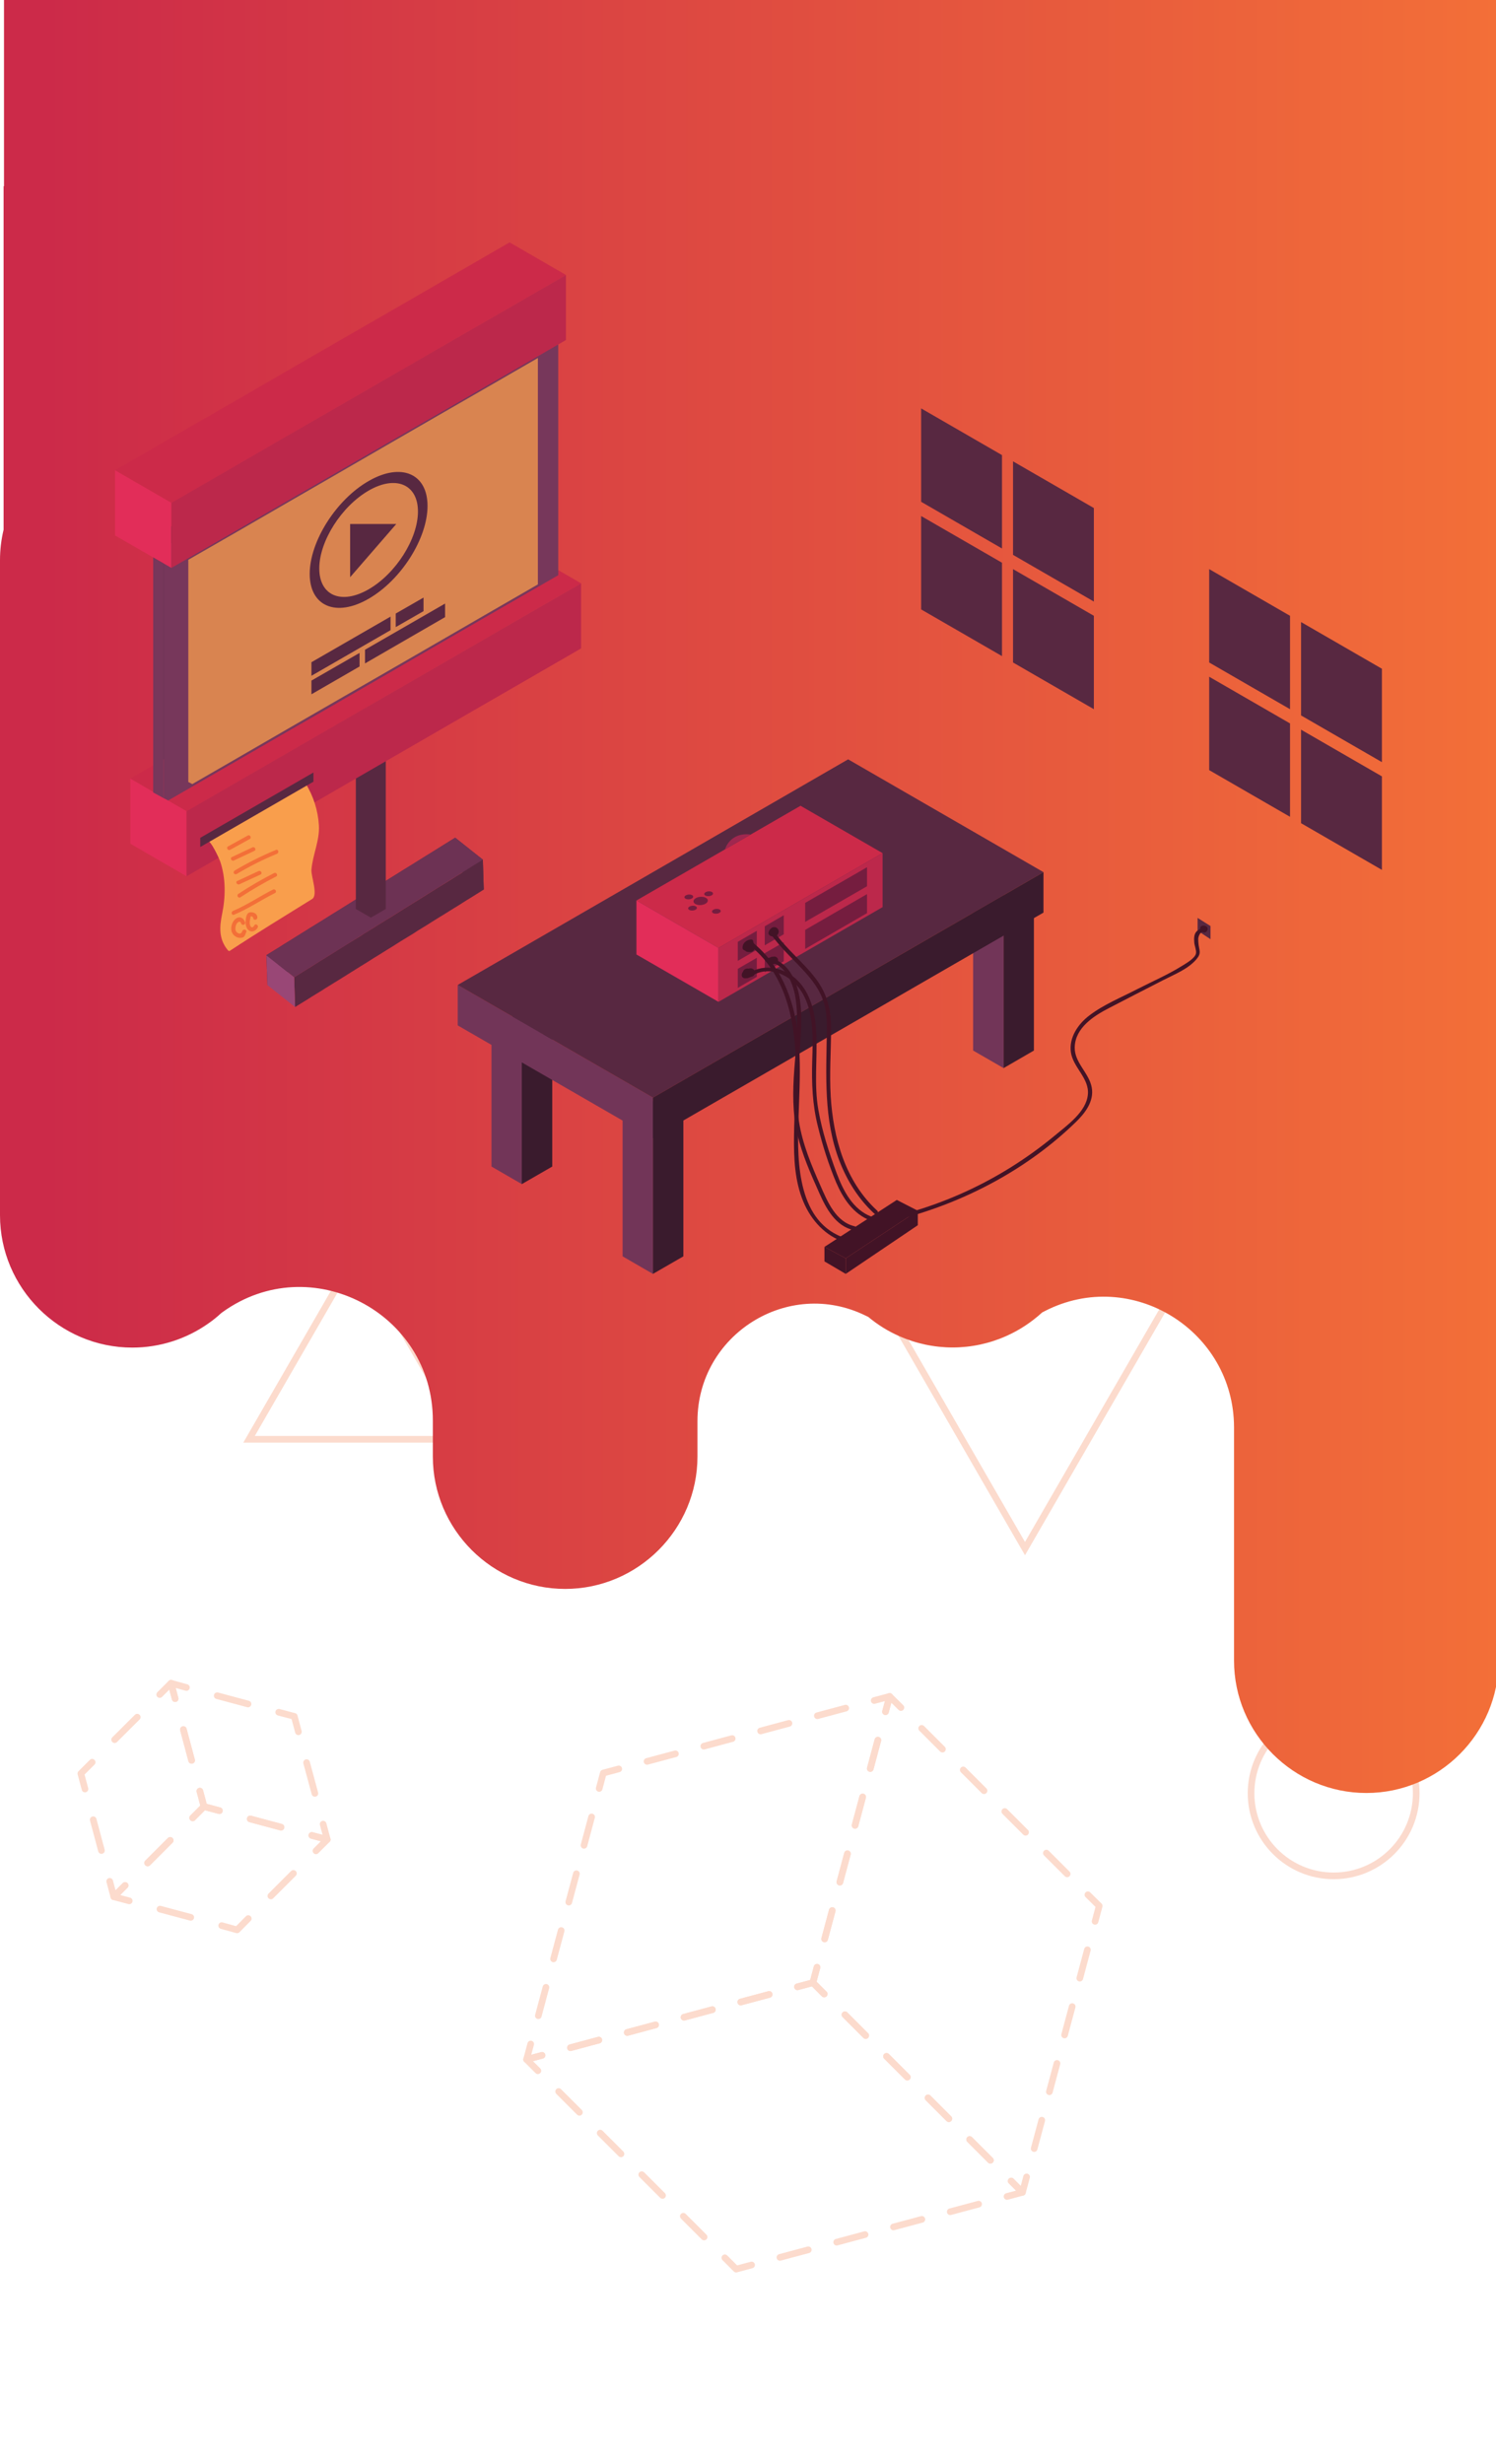 <?xml version="1.0" encoding="utf-8"?>
<!-- Generator: Adobe Illustrator 23.0.0, SVG Export Plug-In . SVG Version: 6.00 Build 0)  -->
<svg version="1.1" id="Layer_1" xmlns="http://www.w3.org/2000/svg" xmlns:xlink="http://www.w3.org/1999/xlink" x="0px" y="0px"
	 viewBox="0 0 1125 1852.3" style="enable-background:new 0 0 1125 1852.3;" xml:space="preserve">
<style type="text/css">
	.st0{opacity:0.25;}
	.st1{fill:none;stroke:#F36F38;stroke-width:5;stroke-miterlimit:10;}
	
		.st2{opacity:0.25;fill:none;stroke:#F36F38;stroke-width:5;stroke-linecap:round;stroke-linejoin:round;enable-background:new    ;}
	.st3{fill:none;stroke:#F36F38;stroke-width:5;stroke-linecap:round;stroke-linejoin:round;}
	.st4{fill:none;stroke:#F36F38;stroke-width:5;stroke-linecap:round;stroke-linejoin:round;stroke-dasharray:22.1,22.1;}
	.st5{fill:none;stroke:#F36F38;stroke-width:5;stroke-linecap:round;stroke-linejoin:round;stroke-dasharray:23.97,23.97;}
	.st6{fill:url(#SVGID_1_);}
	.st7{fill:#582841;}
	.st8{fill:#994776;}
	.st9{fill:#6D3254;}
	.st10{fill:#CC2A49;}
	.st11{fill:#E22D59;}
	.st12{fill:#BC284B;}
	.st13{fill:#77375B;}
	.st14{opacity:0.75;fill:#F99E4C;enable-background:new    ;}
	.st15{fill:#3A1B2D;}
	.st16{fill:#723558;}
	.st17{fill:#A0274F;}
	.st18{fill:#751D3F;}
	.st19{fill:#421326;}
	.st20{fill:#F99E4C;}
	.st21{fill:#F36F38;}
</style>
<title>mainBackgroundMobile</title>
<g class="st0">
	<polygon class="st1" points="268.6,941.1 187.3,1081.9 349.9,1081.9 	"/>
	<polygon class="st1" points="770.8,1164.1 915.5,913.5 626.2,913.5 	"/>
</g>
<circle class="st2" cx="1002.9" cy="1348" r="62.1"/>
<g class="st0">
	<polyline class="st3" points="465.3,1329.7 453.7,1332.8 450.6,1344.4 	"/>
	<line class="st4" x1="444.9" y1="1365.8" x2="402" y2="1525.8"/>
	<polyline class="st3" points="399.1,1536.5 396,1548.1 407.6,1545 	"/>
	<line class="st4" x1="429" y1="1539.3" x2="589" y2="1496.4"/>
	<polyline class="st3" points="599.7,1493.5 611.3,1490.4 614.4,1478.8 	"/>
	<line class="st4" x1="620.1" y1="1457.5" x2="663" y2="1297.4"/>
	<polyline class="st3" points="665.9,1286.7 669,1275.2 657.4,1278.3 	"/>
	<line class="st4" x1="636" y1="1284" x2="476" y2="1326.9"/>
	<polyline class="st3" points="407.6,1545 396,1548.1 404.5,1556.6 	"/>
	<line class="st4" x1="420.1" y1="1572.2" x2="537.3" y2="1689.4"/>
	<polyline class="st3" points="545.1,1697.2 553.6,1705.7 565.2,1702.6 	"/>
	<line class="st4" x1="586.5" y1="1696.9" x2="746.6" y2="1654"/>
	<polyline class="st3" points="757.3,1651.1 768.9,1648 760.4,1639.5 	"/>
	<line class="st4" x1="744.8" y1="1623.9" x2="627.6" y2="1506.7"/>
	<polyline class="st3" points="619.8,1498.9 611.3,1490.4 599.7,1493.5 	"/>
	<line class="st4" x1="578.4" y1="1499.2" x2="418.3" y2="1542.1"/>
	<polyline class="st3" points="614.4,1478.8 611.3,1490.4 619.8,1498.9 	"/>
	<line class="st4" x1="635.4" y1="1514.5" x2="752.6" y2="1631.7"/>
	<polyline class="st3" points="760.4,1639.5 768.9,1648 772,1636.4 	"/>
	<line class="st4" x1="777.7" y1="1615.1" x2="820.6" y2="1455"/>
	<polyline class="st3" points="823.5,1444.3 826.6,1432.7 818.1,1424.3 	"/>
	<line class="st4" x1="802.5" y1="1408.6" x2="685.3" y2="1291.4"/>
	<polyline class="st3" points="677.5,1283.6 669,1275.2 665.9,1286.7 	"/>
	<line class="st4" x1="660.2" y1="1308.1" x2="617.3" y2="1468.2"/>
</g>
<g class="st0">
	<polyline class="st3" points="224.4,1301.8 221.3,1290.2 209.6,1287.1 	"/>
	<line class="st5" x1="186.5" y1="1280.9" x2="151.8" y2="1271.6"/>
	<polyline class="st3" points="140.2,1268.5 128.6,1265.3 131.7,1276.9 	"/>
	<line class="st5" x1="137.9" y1="1300.1" x2="147.2" y2="1334.8"/>
	<polyline class="st3" points="150.3,1346.4 153.4,1358 165,1361.1 	"/>
	<line class="st5" x1="188.2" y1="1367.3" x2="222.9" y2="1376.6"/>
	<polyline class="st3" points="234.5,1379.7 246.1,1382.8 243,1371.2 	"/>
	<line class="st5" x1="236.8" y1="1348.1" x2="227.4" y2="1313.3"/>
	<polyline class="st3" points="131.7,1276.9 128.6,1265.3 120.1,1273.8 	"/>
	<line class="st5" x1="103.2" y1="1290.8" x2="77.7" y2="1316.2"/>
	<polyline class="st3" points="69.3,1324.7 60.8,1333.2 63.9,1344.8 	"/>
	<line class="st5" x1="70.1" y1="1367.9" x2="79.4" y2="1402.7"/>
	<polyline class="st3" points="82.5,1414.2 85.6,1425.8 94.1,1417.3 	"/>
	<line class="st5" x1="111" y1="1400.4" x2="136.5" y2="1375"/>
	<polyline class="st3" points="144.9,1366.5 153.4,1358 150.3,1346.4 	"/>
	<line class="st5" x1="144.1" y1="1323.3" x2="134.8" y2="1288.5"/>
	<polyline class="st3" points="165,1361.1 153.4,1358 144.9,1366.5 	"/>
	<line class="st5" x1="128" y1="1383.4" x2="102.6" y2="1408.9"/>
	<polyline class="st3" points="94.1,1417.3 85.6,1425.8 97.2,1428.9 	"/>
	<line class="st5" x1="120.3" y1="1435.1" x2="155.1" y2="1444.4"/>
	<polyline class="st3" points="166.7,1447.5 178.3,1450.7 186.7,1442.2 	"/>
	<line class="st5" x1="203.7" y1="1425.2" x2="229.1" y2="1399.8"/>
	<polyline class="st3" points="237.6,1391.3 246.1,1382.8 234.5,1379.7 	"/>
	<line class="st5" x1="211.3" y1="1373.5" x2="176.6" y2="1364.2"/>
</g>
<linearGradient id="SVGID_1_" gradientUnits="userSpaceOnUse" x1="-5.366162e-06" y1="1178" x2="1127.1" y2="1178" gradientTransform="matrix(1 0 0 -1 0 1852)">
	<stop  offset="3.000000e-02" style="stop-color:#CC2A49"/>
	<stop  offset="1" style="stop-color:#F36F38"/>
</linearGradient>
<path class="st6" d="M3,0v140H2.7v258.2C0.9,405.7,0,413.3,0,421v492.5c0,54.8,44.8,99.5,99.5,99.5l0,0c20.6,0,40.6-6.4,57.4-18.3
	l0,0c3.3-2.3,6.4-4.8,9.3-7.5l1.2-0.9c66-47.5,158.1,0.2,158.1,81.5v27.1c0,54.8,44.8,99.5,99.5,99.5l0,0
	c54.7,0,99.5-44.8,99.5-99.5v-26.6c0-65,68.2-108,126.5-79.3l1.9,0.9c7.1,5.9,14.9,10.8,23.4,14.5c12.6,5.6,26.3,8.5,40.1,8.5l0,0
	c13.8,0,27.5-2.9,40.1-8.5c10-4.4,19.2-10.5,27.2-17.8l2.1-1.1c65-33.3,142.2,14.6,142.2,87.6v175.2c0,54.8,44.8,99.5,99.5,99.5l0,0
	c54.8,0,99.5-44.8,99.5-99.5V0H3z"/>
<g>
	<polygon class="st7" points="332.3,635.9 329.6,637.6 322.4,642.1 319.6,643.8 312.4,648.3 309.7,650 302.5,654.4 299.7,656.2 
		292.6,660.6 289.8,662.3 282.6,666.8 279.8,668.5 272.7,673 269.9,674.7 262.7,679.2 260,680.9 252.8,685.4 250,687.1 242.9,691.6 
		240.1,693.3 232.9,697.7 230.1,699.5 223,703.9 220.2,705.7 213,710.1 210.3,711.9 200.3,718 201.1,740.5 211,734.3 213.8,732.6 
		220.9,728.1 223.7,726.4 230.9,721.9 233.7,720.2 240.8,715.7 243.6,714 250.8,709.6 253.5,707.8 260.7,703.4 263.5,701.6 
		270.6,697.2 273.4,695.4 280.6,691 283.4,689.3 290.5,684.8 293.3,683.1 300.5,678.6 303.2,676.9 310.4,672.4 313.2,670.7 
		320.4,666.2 323.1,664.5 330.3,660 333.1,658.3 343,652.1 342.3,629.7 	"/>
	<polygon class="st7" points="353.2,652.4 350.4,654.2 343.2,658.6 340.4,660.4 333.3,664.8 330.5,666.5 323.3,671 320.6,672.7 
		313.4,677.2 310.6,678.9 303.4,683.4 300.7,685.1 293.5,689.6 290.7,691.3 283.6,695.7 280.8,697.5 273.6,701.9 270.9,703.7 
		263.7,708.1 260.9,709.8 253.7,714.3 251,716 243.8,720.5 241,722.2 233.9,726.7 231.1,728.4 221.2,734.6 221.9,757 231.8,750.9 
		234.6,749.1 241.8,744.7 244.6,742.9 251.7,738.5 254.5,736.8 261.7,732.3 264.4,730.6 271.6,726.1 274.4,724.4 281.5,719.9 
		284.3,718.2 291.5,713.7 294.3,712 301.4,707.5 304.2,705.8 311.4,701.4 314.1,699.6 321.3,695.2 324.1,693.4 331.2,689 334,687.3 
		341.2,682.8 344,681.1 351.1,676.6 353.9,674.9 363.8,668.7 363.1,646.2 	"/>
	<polygon class="st8" points="200.3,718 221.2,734.6 221.9,757 201.1,740.5 	"/>
	<polygon class="st7" points="343,652.1 363.8,668.7 363.1,646.2 342.3,629.7 	"/>
	<polygon class="st9" points="200.3,718 221.2,734.6 363.1,646.2 342.3,629.7 	"/>
	<polygon class="st7" points="369.5,256.7 327.1,281.2 284.7,305.7 242.3,330.2 199.9,354.6 157.6,379.1 115.2,403.6 115.2,451.3 
		115.2,452.5 115.2,499 115.2,500.2 115.2,546.8 115.2,548 115.2,595.7 157.6,571.3 199.9,546.8 242.3,522.3 284.7,497.8 
		327.1,473.4 369.5,448.9 411.9,424.4 411.9,376.7 411.9,375.5 411.9,329 411.9,327.8 411.9,281.2 411.9,280 411.9,232.3 	"/>
	<polygon class="st7" points="278.9,532 267.6,538.5 267.6,548.7 267.6,551.5 267.6,558.8 267.6,561.6 267.6,569 267.6,571.8 
		267.6,579.1 267.6,581.9 267.6,589.2 267.6,592.1 267.6,599.4 267.6,602.2 267.6,609.5 267.6,612.3 267.6,619.7 267.6,622.5 
		267.6,629.8 267.6,632.6 267.6,639.9 267.6,642.8 267.6,650.1 267.6,652.9 267.6,660.2 267.6,663 267.6,670.3 267.6,673.2 
		267.6,683.3 278.9,689.8 290.1,683.3 290.1,673.2 290.1,670.3 290.1,663 290.1,660.2 290.1,652.9 290.1,650.1 290.1,642.8 
		290.1,639.9 290.1,632.6 290.1,629.8 290.1,622.5 290.1,619.7 290.1,612.3 290.1,609.5 290.1,602.2 290.1,599.4 290.1,592.1 
		290.1,589.2 290.1,581.9 290.1,579.1 290.1,571.8 290.1,569 290.1,561.6 290.1,558.8 290.1,551.5 290.1,548.7 290.1,538.5 	"/>
	<polygon class="st10" points="394.6,414 352.3,438.5 309.9,462.9 267.5,487.4 225.1,511.9 182.7,536.3 140.3,560.8 98,585.3 
		140.3,609.8 182.7,585.3 225.1,560.8 267.5,536.3 309.9,511.9 352.3,487.4 394.6,462.9 437,438.5 	"/>
	<polygon class="st11" points="98,585.3 98,634.2 140.3,658.7 140.3,609.8 	"/>
	<polygon class="st12" points="394.6,462.9 352.3,487.4 309.9,511.9 267.5,536.3 225.1,560.8 182.7,585.3 140.3,609.8 140.3,658.7 
		182.7,634.2 225.1,609.8 267.5,585.3 309.9,560.8 352.3,536.3 394.6,511.9 437,487.4 437,438.5 	"/>
	<polygon class="st13" points="115.2,419 115.2,595.7 123.1,600 123.1,423.6 	"/>
	<polygon class="st13" points="377.4,264.7 335,289.2 292.7,313.6 250.3,338.1 207.9,362.6 165.5,387.1 123.1,411.5 123.1,423.6 
		123.1,600 126.5,601.7 165.7,579.1 207.9,554.7 250.3,530.3 292.7,505.8 335,481.3 377.4,456.8 419.8,432.4 419.8,384.6 
		419.8,383.4 419.8,336.9 419.8,335.7 419.8,289.2 419.8,288 419.8,240.2 	"/>
	<polygon class="st14" points="366.9,290.8 329.4,312.4 291.8,334.1 254.3,355.8 216.7,377.5 179.2,399.2 141.6,420.8 141.6,431.5 
		141.6,587.8 144.6,589.4 179.4,569.3 216.7,547.7 254.3,526 291.8,504.4 329.4,482.7 366.9,461 404.5,439.3 404.5,397 404.5,396 
		404.5,354.7 404.5,353.7 404.5,312.4 404.5,311.4 404.5,269.1 	"/>
	<polygon class="st10" points="383.2,182.2 340.8,206.7 298.4,231.2 256,255.6 213.6,280.1 171.3,304.6 128.9,329 86.5,353.5 
		128.9,378 171.3,353.5 213.6,329 256,304.6 298.4,280.1 340.8,255.6 383.2,231.2 425.6,206.7 	"/>
	<polygon class="st11" points="86.5,353.5 86.5,402.5 128.9,426.9 128.9,378 	"/>
	<polygon class="st12" points="383.2,231.2 340.8,255.6 298.4,280.1 256,304.6 213.6,329 171.3,353.5 128.9,378 128.9,426.9 
		171.3,402.5 213.6,378 256,353.5 298.4,329 340.8,304.6 383.2,280.1 425.6,255.6 425.6,206.7 	"/>
	<polygon class="st7" points="692.7,307 692.7,377.2 753.5,412.3 753.5,342.1 	"/>
	<polygon class="st7" points="692.7,387.9 692.7,458.1 753.5,493.2 753.5,423 	"/>
	<polygon class="st7" points="761.8,346.8 761.8,417.1 822.6,452.2 822.6,381.9 	"/>
	<polygon class="st7" points="761.8,427.8 761.8,498 822.6,533.1 822.6,462.9 	"/>
	<polygon class="st7" points="909.3,427.8 909.3,498 970.1,533.1 970.1,462.9 	"/>
	<polygon class="st7" points="909.3,508.7 909.3,578.9 970.1,614 970.1,543.8 	"/>
	<polygon class="st7" points="978.4,467.6 978.4,537.8 1039.2,572.9 1039.2,502.7 	"/>
	<polygon class="st7" points="978.4,548.5 978.4,618.8 1039.2,653.9 1039.2,583.6 	"/>
	<path class="st7" d="M277.2,450.1c-24.4,14.1-44.3,5.7-44.3-18.7s19.9-55.8,44.3-69.8c24.4-14.1,44.3-5.7,44.3,18.7
		C321.5,404.7,301.7,436,277.2,450.1z M277.2,368.8c-20.4,11.8-37.1,38-37.1,58.5s16.6,27.5,37.1,15.7s37.1-38,37.1-58.5
		C314.3,364,297.6,357,277.2,368.8L277.2,368.8z"/>
	<polygon class="st7" points="298,393.9 263.3,393.9 263.3,433.9 	"/>
	<polygon class="st7" points="293.7,473.7 234.2,508 234.2,497.8 293.7,463.5 	"/>
	<polygon class="st7" points="318.5,459.4 297.6,471.4 297.6,461.2 318.5,449.2 	"/>
	<polygon class="st7" points="270.4,501 234.2,521.9 234.2,511.6 270.4,490.8 	"/>
	<polygon class="st7" points="334.7,463.9 274.5,498.7 274.5,488.4 334.7,453.7 	"/>
	<polygon class="st7" points="491,827.7 513.9,840.9 491,854.1 468.2,840.9 	"/>
	<polygon class="st15" points="513.9,840.9 513.9,867.3 513.9,891.6 513.9,893.7 513.9,918 513.9,944.4 491,957.6 491,931.2 
		491,906.9 491,904.8 491,880.5 491,854.1 	"/>
	<polygon class="st16" points="491,854.1 491,880.5 491,904.8 491,906.9 491,931.2 491,957.6 468.2,944.4 468.2,918 468.2,893.7 
		468.2,891.6 468.2,867.3 468.2,840.9 	"/>
	<polygon class="st7" points="392.4,760.2 415.3,773.4 392.4,786.6 369.6,773.4 	"/>
	<polygon class="st15" points="415.3,773.4 415.3,799.8 415.3,824.1 415.3,826.2 415.3,850.5 415.3,876.9 392.4,890.1 392.4,863.7 
		392.4,839.4 392.4,837.3 392.4,813 392.4,786.6 	"/>
	<polygon class="st16" points="392.4,786.6 392.4,813 392.4,837.3 392.4,839.4 392.4,863.7 392.4,890.1 369.6,876.9 369.6,850.5 
		369.6,826.2 369.6,824.1 369.6,799.8 369.6,773.4 	"/>
	<polygon class="st7" points="754.7,673 777.5,686.2 754.7,699.4 731.8,686.2 	"/>
	<polygon class="st15" points="777.5,686.2 777.5,712.6 777.5,736.9 777.5,739 777.5,763.3 777.5,789.7 754.7,802.9 754.7,776.5 
		754.7,752.2 754.7,750.1 754.7,725.8 754.7,699.4 	"/>
	<polygon class="st16" points="754.7,699.4 754.7,725.8 754.7,750.1 754.7,752.2 754.7,776.5 754.7,802.9 731.8,789.7 731.8,763.3 
		731.8,739 731.8,736.9 731.8,712.6 731.8,686.2 	"/>
	<polygon class="st16" points="344.2,740.4 344.2,770.8 491,855.5 491,825.1 	"/>
	<polygon class="st7" points="637.8,570.8 491,655.6 344.2,740.4 491,825.1 637.8,740.4 784.7,655.6 	"/>
	<polygon class="st15" points="637.8,740.4 491,825.1 491,855.5 637.8,770.8 784.7,686 784.7,655.6 	"/>
	<polygon class="st10" points="602,605.7 540.3,641.3 478.6,676.9 540.3,712.6 602,676.9 663.7,641.3 	"/>
	<polygon class="st11" points="478.6,676.9 478.6,717.5 540.3,753.1 540.3,712.6 	"/>
	<polygon class="st12" points="602,676.9 540.3,712.6 540.3,753.1 602,717.5 663.7,681.9 663.7,641.3 	"/>
	<path class="st17" d="M545.2,638.5c0,0,3.5-13.1,19.3-11.2L545.2,638.5z"/>
	<polygon class="st18" points="569.1,714 554.8,722.3 554.8,708 569.1,699.7 	"/>
	<polygon class="st18" points="589.4,702.3 575.1,710.6 575.1,696.3 589.4,688 	"/>
	<polygon class="st18" points="589.4,722.6 575.1,730.8 575.1,716.5 589.4,708.3 	"/>
	<polygon class="st18" points="652,666.2 605.5,693 605.5,678.7 652,651.9 	"/>
	<polygon class="st18" points="652,686.4 605.5,713.3 605.5,699 652,672.1 	"/>
	<polygon class="st18" points="569.1,734.3 554.8,742.6 554.8,728.3 569.1,720 	"/>
	
		<ellipse transform="matrix(0.997 -8.193851e-02 8.193851e-02 0.997 -53.237 45.908)" class="st18" cx="532.7" cy="671.6" rx="3.3" ry="1.8"/>
	
		<ellipse transform="matrix(0.997 -8.193851e-02 8.193851e-02 0.997 -54.161 44.95)" class="st18" cx="520.6" cy="682.4" rx="3.3" ry="1.8"/>
	
		<ellipse transform="matrix(0.997 -8.193851e-02 8.193851e-02 0.997 -53.487 44.691)" class="st18" cx="517.8" cy="674" rx="3.3" ry="1.8"/>
	
		<ellipse transform="matrix(0.997 -7.967700e-02 7.967700e-02 0.997 -52.857 45.09)" class="st18" cx="538.6" cy="684.9" rx="3.3" ry="1.8"/>
	
		<ellipse transform="matrix(0.997 -8.193851e-02 8.193851e-02 0.997 -53.699 45.429)" class="st18" cx="526.7" cy="677" rx="5.4" ry="3.1"/>
	<path class="st19" d="M580,702.6c7.7,10.9,17.8,19.5,26.5,29.4c4.7,5.4,9,11.2,11.7,17.9c3.3,8,3.8,16.6,3.6,25.2
		c-0.5,33-2.6,66.3,9.5,97.7c5.8,14.9,14.3,28.6,26.2,39.5c1.4,1.3,3.6-0.8,2.2-2.2c-24-22-33.1-54.5-35-86c-1-17,0.2-33.9,0.3-50.8
		c0.1-14.2-3.1-26.7-11.8-38c-9.3-12.2-21.7-21.7-30.5-34.3C581.5,699.5,578.9,701,580,702.6L580,702.6z"/>
	<path class="st19" d="M563.4,710.4c26.4,20.3,34.2,55,35,86.6c0.5,19-1.1,38-1.3,57c-0.2,16.6,0.5,33.9,7.1,49.5
		c5.9,14,16.7,25.8,31.4,30.4c1.9,0.6,2.7-2.3,0.8-2.9c-36.4-11.4-37-56.7-36-87.8c1-33.2,4.2-67.6-8.6-99.1
		c-5.8-14.3-14.6-27-26.8-36.4C563.5,706.6,562,709.2,563.4,710.4L563.4,710.4z"/>
	<path class="st19" d="M566.9,732.7c14.4-7.5,30.6,2.3,37.4,15.4c7.8,14.9,7,32.8,6.5,49.1c-0.5,17,0.1,33.2,4.3,49.7
		c3.5,14.3,8,28.4,13.7,42c5.3,12.2,12.9,23.7,25.8,28.6c1.8,0.7,2.6-2.3,0.8-2.9c-14.1-5.3-21.3-19.6-26.3-32.9
		c-5.7-15.4-10.9-31.4-13.7-47.5c-3.3-18.9-0.7-37.8-1.5-56.8c-0.6-13.7-3.3-28.3-12.6-38.8c-8.8-10-23.8-14.7-36-8.3
		C563.6,731,565.2,733.6,566.9,732.7L566.9,732.7z"/>
	<path class="st19" d="M576.9,723.1c14.1,0.8,20.1,17,21.6,29c2.2,17.2,0.1,34.7-1.2,52c-1.2,16.2-1.4,32.5,2.3,48.5
		c3.6,15.3,10.1,29.9,16.5,44.2c5.2,11.7,12.2,24.8,25.8,27.9c1.9,0.4,2.7-2.5,0.8-2.9c-14.2-3.3-20.4-18.5-25.7-30.5
		c-6.9-15.6-13.6-31.5-16.2-48.5c-2.6-17.6-0.7-35.4,0.6-53c1.1-15.1,2.6-31.6-1.6-46.4c-3.1-11.2-10.3-22.6-23-23.3
		C574.9,720,574.9,723,576.9,723.1L576.9,723.1z"/>
	<polygon class="st19" points="674.4,902 620,937.3 636,945.9 690.2,910.1 	"/>
	<polygon class="st19" points="620,937.3 620,948.2 636,957.6 636,945.9 	"/>
	<polygon class="st19" points="690.2,910.1 690.2,921 636,957.6 636,945.9 	"/>
	<path class="st19" d="M564.5,706.2c-2.7,0.4-5.5,2-5.3,5.1c0.2,2.8,3.5,4,5.9,3c1.4-0.6,1.5-2,1.7-3.4c0.2-1.4,0.3-2.6-1.2-3.2
		c-2.4-0.8-5.1,0.2-6.5,2.3c-0.7,1-0.9,2.3-0.5,3.4c0.7,1.2,2.3,1.3,3.5,1.2c1.2,0,2.3-0.8,2.7-2c0.3-1.4-0.4-2.8-1.6-3.5
		c-3.1-1.7-4.3,3.3-3,5.3c0.8,1.2,2.6,1.4,3.9,1.3c1.4,0,2.6-0.8,3.2-2c1.6-3.4-2.9-5.2-5.5-4.4c-1.4,0.3-2.3,1.6-2.3,3
		c0.2,1.8,1.9,2.7,3.5,2.9l0.4-3c-0.5,0-1.6-0.1-1.8-0.6c0.1-0.6,0.4-1.2,1-1.5c1.9-0.2,1.9-3.3,0-3c-2.2,0.3-3.9,2.2-4.1,4.4
		c-0.2,2.5,2.7,3.8,4.8,3.8c1.7,0,2.2-2.7,0.4-3c-0.1,0-1.1-0.3-1.2-0.3l-0.2,0.4l0.2-0.1c0.4,0.1,1.5-0.4,1.8,0.1
		c0.2,0.4-0.7,0.3-1,0.3c-0.3,0-0.9-0.2-0.7,0.1c0-0.5,0-0.9,0.1-1.4l-1,0.6c0.2-0.3,0.2-0.4,0-0.4c-0.2,0-0.5,0-0.7,0H561
		c0.3,0.6,0.5,0.7,0.6,0.4c0.1-0.1,0.2-0.4,0.4-0.6c0.6-0.7,1.9-1.3,2.8-0.8l-0.7-0.9c0,0.7-0.1,1.4-0.3,2c0.4-0.2,0.3-0.3-0.1-0.2
		h-0.4c-0.3,0-0.8,0-0.9-0.2c-0.3-0.5,0.3-1.2,0.6-1.4c0.7-0.4,1.6-0.7,2.4-0.8C567.3,708.7,566.5,705.8,564.5,706.2L564.5,706.2z"
		/>
	<path class="st19" d="M581.4,701c-0.2-0.1-0.4-0.1-0.7-0.1c0.1,0.2,0.2,0.3,0.3,0.5c0.1,0,0.3-0.4,0.3-0.5c0.2-0.3,0.8-1.1,1.1-0.9
		c0.2,0.2,0.2,0.6,0,0.8l-0.1,0c-0.4,0.3-0.3-0.2-0.2,0.5c0,0.3,0,0.5,0.1,0.3l0.1-0.1c0-0.1,0.1-0.1,0.1-0.1
		c0.4-0.2,0.2-0.5-0.8-0.9l0.4-0.7c-0.2,0.2-0.6,0.3-0.8,0.4s-0.3-0.1-0.2,0.1c-1-1.7-3.7-0.1-2.6,1.5c0.8,1.2,2.3,1.8,3.6,1.3
		c1.3-0.3,2.9-1.2,2.7-2.8c-0.6-3.4-5.7-1.8-5.5,1.2c0.2,1.4,1.4,2.5,2.9,2.4c1.4,0,2.7-0.9,3.2-2.2c0.8-1.7,0-3.7-1.7-4.5
		c-0.9-0.4-2-0.4-3,0.1c-1.4,0.8-2.4,2.2-2.7,3.8c-0.1,1.6,1.2,2.6,2.7,2.8c0.8,0.2,1.6-0.3,1.9-1.1
		C582.7,702.1,582.3,701.3,581.4,701L581.4,701z"/>
	<path class="st19" d="M564.5,728.4c-0.9,0.2-1.7,0.7-2.2,1.4c-0.4,0.7-0.5,1.5-0.3,2.3c0.5,1.5,2.1,2.4,3.6,2c0,0,0,0,0,0
		c0.2-0.1,0.3-0.1,0.5-0.2c1.5-0.9,2.1-2.8,1.3-4.3c-0.9-1.5-2.7-2.1-4.3-1.5c-0.8,0.2-1.3,1.1-1.1,1.9c0.2,0.8,1.1,1.3,1.9,1
		c0,0,0.5-0.2,0.2-0.1h0.3c-0.2,0,0.2,0.1,0.1,0c0,0,0.4,0.2,0.2,0.1c-0.2-0.1,0-0.1,0,0s0.1,0.1,0,0l0,0l0,0
		c-0.1,0.3,0.1-0.1-0.1,0.2c0.1-0.1-0.1,0,0,0h0.3c-0.1-0.1-0.1,0,0,0c-0.1-0.3,0,0.2-0.1-0.2c0,0,0.1,0.3,0,0.1c0-0.2,0,0.2,0,0.2
		c0,0-0.4,0.1,0.1,0c-0.2,0,0.4-0.1,0.3-0.1c0.8-0.3,1.2-1.1,1-1.9c-0.2-0.8-1.1-1.3-1.9-1L564.5,728.4z"/>
	<path class="st19" d="M562.5,728.9c-1.8-0.2-3.5,0.8-4.3,2.4c-0.5,0.9-0.5,1.9-0.2,2.8c0.5,0.9,1.5,1.4,2.5,1.3
		c1.6,0.1,3.7-0.4,4.2-2.2c0.3-1,0-2.1-0.9-2.7c-0.9-0.6-2.1-0.3-3.1-0.1l1.3,2.3c0.4-0.6,1-0.7,1.6-1.1c0.9-0.5,1.2-1.6,0.8-2.5
		c-0.9-1.6-3.6-1.2-4.8-0.1c-1.2,1.2-1.3,3.1-0.3,4.5c1.2,1.4,3.1,1.8,4.8,1.1c0.8-0.3,1.2-1.1,1-1.9c-0.2-0.8-1.1-1.2-1.9-1
		c-0.4,0.2-1.4,0.5-1.7-0.1c-0.1-0.2,0-0.4,0.2-0.5c0,0,0,0,0,0c0.1,0,0.2,0,0.3,0l-0.6-0.5l0.1,0.1l-0.2-0.8v0.2l0.2-0.8
		c0.4-0.3,0.5-0.3,0.1-0.2l-0.4,0.2c-0.3,0.1-0.6,0.3-0.8,0.5c-0.5,0.4-0.9,0.9-1.3,1.4c-0.4,0.7-0.2,1.6,0.5,2.1c0,0,0,0,0,0
		c0.2,0.1,0.5,0.2,0.8,0.2c0.7-0.1,1.4-0.2,2.1-0.2l-0.8-0.2c-0.4-0.4-0.4-0.7-0.1-0.9l-0.2,0.1c-0.1,0-0.2,0-0.3,0.1
		c-0.2,0-0.5,0-0.7,0h-0.5c0.3,0.6,0.4,0.8,0.5,0.5c0.1-0.3,0.3-0.6,0.6-0.8c0.3-0.2,0.7-0.3,1.1-0.2c0.8,0,1.5-0.7,1.5-1.5
		C563.9,729.6,563.3,728.9,562.5,728.9L562.5,728.9z"/>
	<path class="st19" d="M579.3,722.7c0.5-0.2,1.1-0.2,1.7-0.3c0.2,0,0.7,0.1,0.9,0c0.3,0.1,0.3,0,0-0.3c-0.1-0.1-0.1-0.2-0.2-0.3
		c0,0,0.1-0.1,0.1-0.1c-0.1,0-0.3,0-0.4,0c-0.2,0-0.4-0.1-0.6-0.1c-0.6,0,0.1-0.5,0,0.5l-0.2,0.8c0.3-0.3,0.6-0.6,1-0.8
		c0.1-0.1,0.5-0.1,0.4-0.1v-0.2c0.4-0.5,0.4-0.6,0-0.5c-0.3,0-0.5,0-0.8,0.1h-0.8c-0.3,0-0.9-0.3-0.5,0.1l0.4,0.7l-0.1-0.2v0.8
		c0-0.2,0.4-0.6,0.6-0.6c2,0,2-3,0-3c-1.4,0.1-2.6,0.9-3.2,2.1c-0.9,1.5,0.1,2.8,1.7,3.1c1.5,0.3,3.1,0.2,4.5-0.3
		c1.2-0.7,1.7-2.2,1.1-3.4l0-0.1c-0.7-1.2-2.1-1.8-3.5-1.5c-1.3,0.3-2.5,1.1-3.2,2.3c-1.6,3.1,4.1,4.2,5.9,2.6
		c1.1-1,1.3-2.6,0.3-3.8l-0.1-0.1c-1.3-1.2-3.9-0.8-5.4-0.3C576.7,720.3,577.5,723.2,579.3,722.7L579.3,722.7z"/>
	<polygon class="st7" points="900.6,690 910.3,696.1 910.3,706 900.6,699.6 	"/>
	<path class="st19" d="M678.3,916c48.2-12.8,94.5-37.4,130.4-72.2c7.1-6.8,14.2-15.8,12.3-26.3c-2-11.1-13.1-18.6-12.8-30.3
		c0.4-14.7,14.3-23.5,25.9-29.5c13.4-7,27-13.9,40.4-20.8c8.5-4.4,18.8-8.3,25.2-15.8c1.9-2.3,2.8-4,2.4-6.7c-0.3-2-0.8-3.9-0.9-5.9
		c-0.1-1-0.1-2-0.1-3c0.1-1.4,1.5-5.6,3.7-4.7c1.8,0.8,3.3-1.8,1.5-2.6c-2.1-0.9-4.9,0.4-6.4,1.9c-2.2,2.2-2,5.6-1.8,8.5
		c0.2,2.3,1.7,5.8,1.3,8c-0.6,3.7-7.5,7.6-10.4,9.4c-10.7,6.7-22.6,11.8-33.9,17.6c-12,6.2-25.3,11.6-36,19.8
		c-8.4,6.4-15.3,16.5-13.8,27.5c1.6,11.5,13.9,19.6,12.8,31.7c-1.1,13.2-15.7,23.3-25,31.1c-10.5,8.7-21.5,16.6-33,23.8
		c-25.6,16-53.5,28-82.8,35.7c-0.8,0.2-1.3,1.1-1.1,1.9C676.6,915.9,677.4,916.3,678.3,916L678.3,916z"/>
	<path class="st19" d="M905.7,697.3C905.8,697.4,905.8,697.3,905.7,697.3l0.2,0.7v-0.1l-0.4,1.1l0,0l-0.7,0.4h0.3
		c0.1,0.1,0.2,0.1,0.1,0c-0.2-0.2-0.2-0.5,0-0.7c-0.2-0.5-0.1-0.8,0.3-0.9c0.1,0,0.2,0,0.4,0c-0.1-0.1-0.2-0.1-0.2-0.2
		c0.1,0.1,0,0-0.1-0.1v0.4l-0.4,0.7c-0.6,0.2-0.7,0.3-0.3,0.2h0.6c0-0.1-0.2-0.1-0.2-0.2c-0.3-0.5,0.2-1.4,0.8-1.2
		c-0.8-0.2-1.7,0.3-1.9,1.1c-0.2,0.8,0.3,1.7,1.1,1.9l0,0c1.2,0.4,2.5-0.3,2.8-1.5c0,0,0,0,0-0.1c0.3-1.2-0.4-2.5-1.7-2.8
		c-1.1-0.4-2.4-0.3-3.3,0.4c-1,1-0.6,2.6,0.3,3.4c0.8,0.9,2,1.3,3.2,0.9c1-0.4,1.6-1.6,1.2-2.6c0,0,0,0,0,0
		c-0.1-0.2-0.2-0.4-0.3-0.5c-0.7-0.9-1.9-1.3-3-1.1c-0.7,0-1.3,0.5-1.5,1.2c-0.1,0.7,0.1,1.5,0.6,2c0.6,0.6,1.5,0.6,2.1,0
		c0,0,0,0,0,0C906.3,698.9,906.3,697.9,905.7,697.3L905.7,697.3z"/>
	<path class="st20" d="M229.8,588.9l-74.4,43c2.7-1.6,9.7,14.2,10.1,15.4c4.4,12.8,4.2,26.8,1.5,39.9c-2,9.7-2.5,18.7,4.2,26.9
		c0.3,0.4,0.7,0.7,1.1,0.8c0.3,0,0.6-0.2,0.9-0.4c20.2-13.3,40.9-25.9,61.5-38.7c4.7-2.9-0.8-16.9-0.5-21.9
		c0.9-11.5,6.3-21.9,5.6-33.6C239.1,609.2,235.7,598.4,229.8,588.9z"/>
	<polygon class="st7" points="150.6,636.7 235.7,587.6 235.7,580.7 150.6,629.8 	"/>
	<path class="st21" d="M173.1,638.8l14.7-8.1c1.7-0.9,0.2-3.6-1.5-2.6l-14.7,8.1C169.8,637.1,171.3,639.7,173.1,638.8z"/>
	<path class="st21" d="M176,646.8l15.3-7.2c1.8-0.8,0.2-3.5-1.5-2.6l-15.3,7.2C172.6,645.1,174.2,647.7,176,646.8z"/>
	<path class="st21" d="M178,657c9.7-5.8,19.8-10.9,30.3-15.2c1.8-0.8,1-3.7-0.8-2.9c-10.7,4.4-21.1,9.6-31,15.5
		c-0.7,0.4-1,1.3-0.6,2.1C176.3,657.2,177.2,657.4,178,657L178,657z"/>
	<path class="st21" d="M180.1,664.7l15.8-7.3c1.8-0.8,0.2-3.4-1.5-2.6l-15.9,7.4C176.7,662.9,178.3,665.5,180.1,664.7L180.1,664.7z"
		/>
	<path class="st21" d="M180.8,674.5c8.6-5.7,17.6-10.9,26.8-15.6c1.8-0.9,0.2-3.5-1.5-2.6c-9.2,4.7-18.2,9.9-26.8,15.6
		C177.6,672.9,179.1,675.6,180.8,674.5z"/>
	<path class="st21" d="M176,687.6c10.8-4.5,20.4-11.1,30.8-16.3c1.7-0.9,0.2-3.5-1.5-2.6c-10.1,5.1-19.5,11.6-30,16
		C173.4,685.5,174.2,688.4,176,687.6z"/>
	<path class="st21" d="M184.3,693.4c-0.9-2.9-3.4-4.9-6.4-3.2c-2.6,1.5-4.1,5-4,7.9c-0.1,2.9,1.8,5.5,4.5,6.5
		c1.3,0.5,2.8,0.5,4.2,0.1c1.5-0.6,2-2.6,2.6-4.1c0.7-1.8-2.3-2.6-2.9-0.8c-0.6,1.5-1.3,2.4-3,1.8c-1.4-0.6-2.3-1.9-2.3-3.4
		c0-1.3,0.3-2.6,0.9-3.7c0.8-1.4,2.8-2.7,3.4-0.4c0.2,0.8,1.1,1.3,1.9,1.1S184.6,694.2,184.3,693.4L184.3,693.4z"/>
	<path class="st21" d="M193.5,690c0.3-3-2.8-4.6-5.5-4.2c-2.9,0.5-3.1,4.5-3.3,6.8c-0.2,2.3,0.5,5.8,2.9,7.1s5.1-0.3,6.2-2.5
		c0.9-1.7-1.7-3.3-2.6-1.5c-0.5,1-1.6,2-2.6,0.9c-0.6-1-0.9-2.1-0.8-3.3c0-1.1,0.2-2.2,0.5-3.3c0-0.4,0.1-0.8,0.3-1.2
		c0.5-0.5,1.9,0.9,1.9,1.1C190.2,691.9,193.2,691.9,193.5,690z"/>
</g>
</svg>
